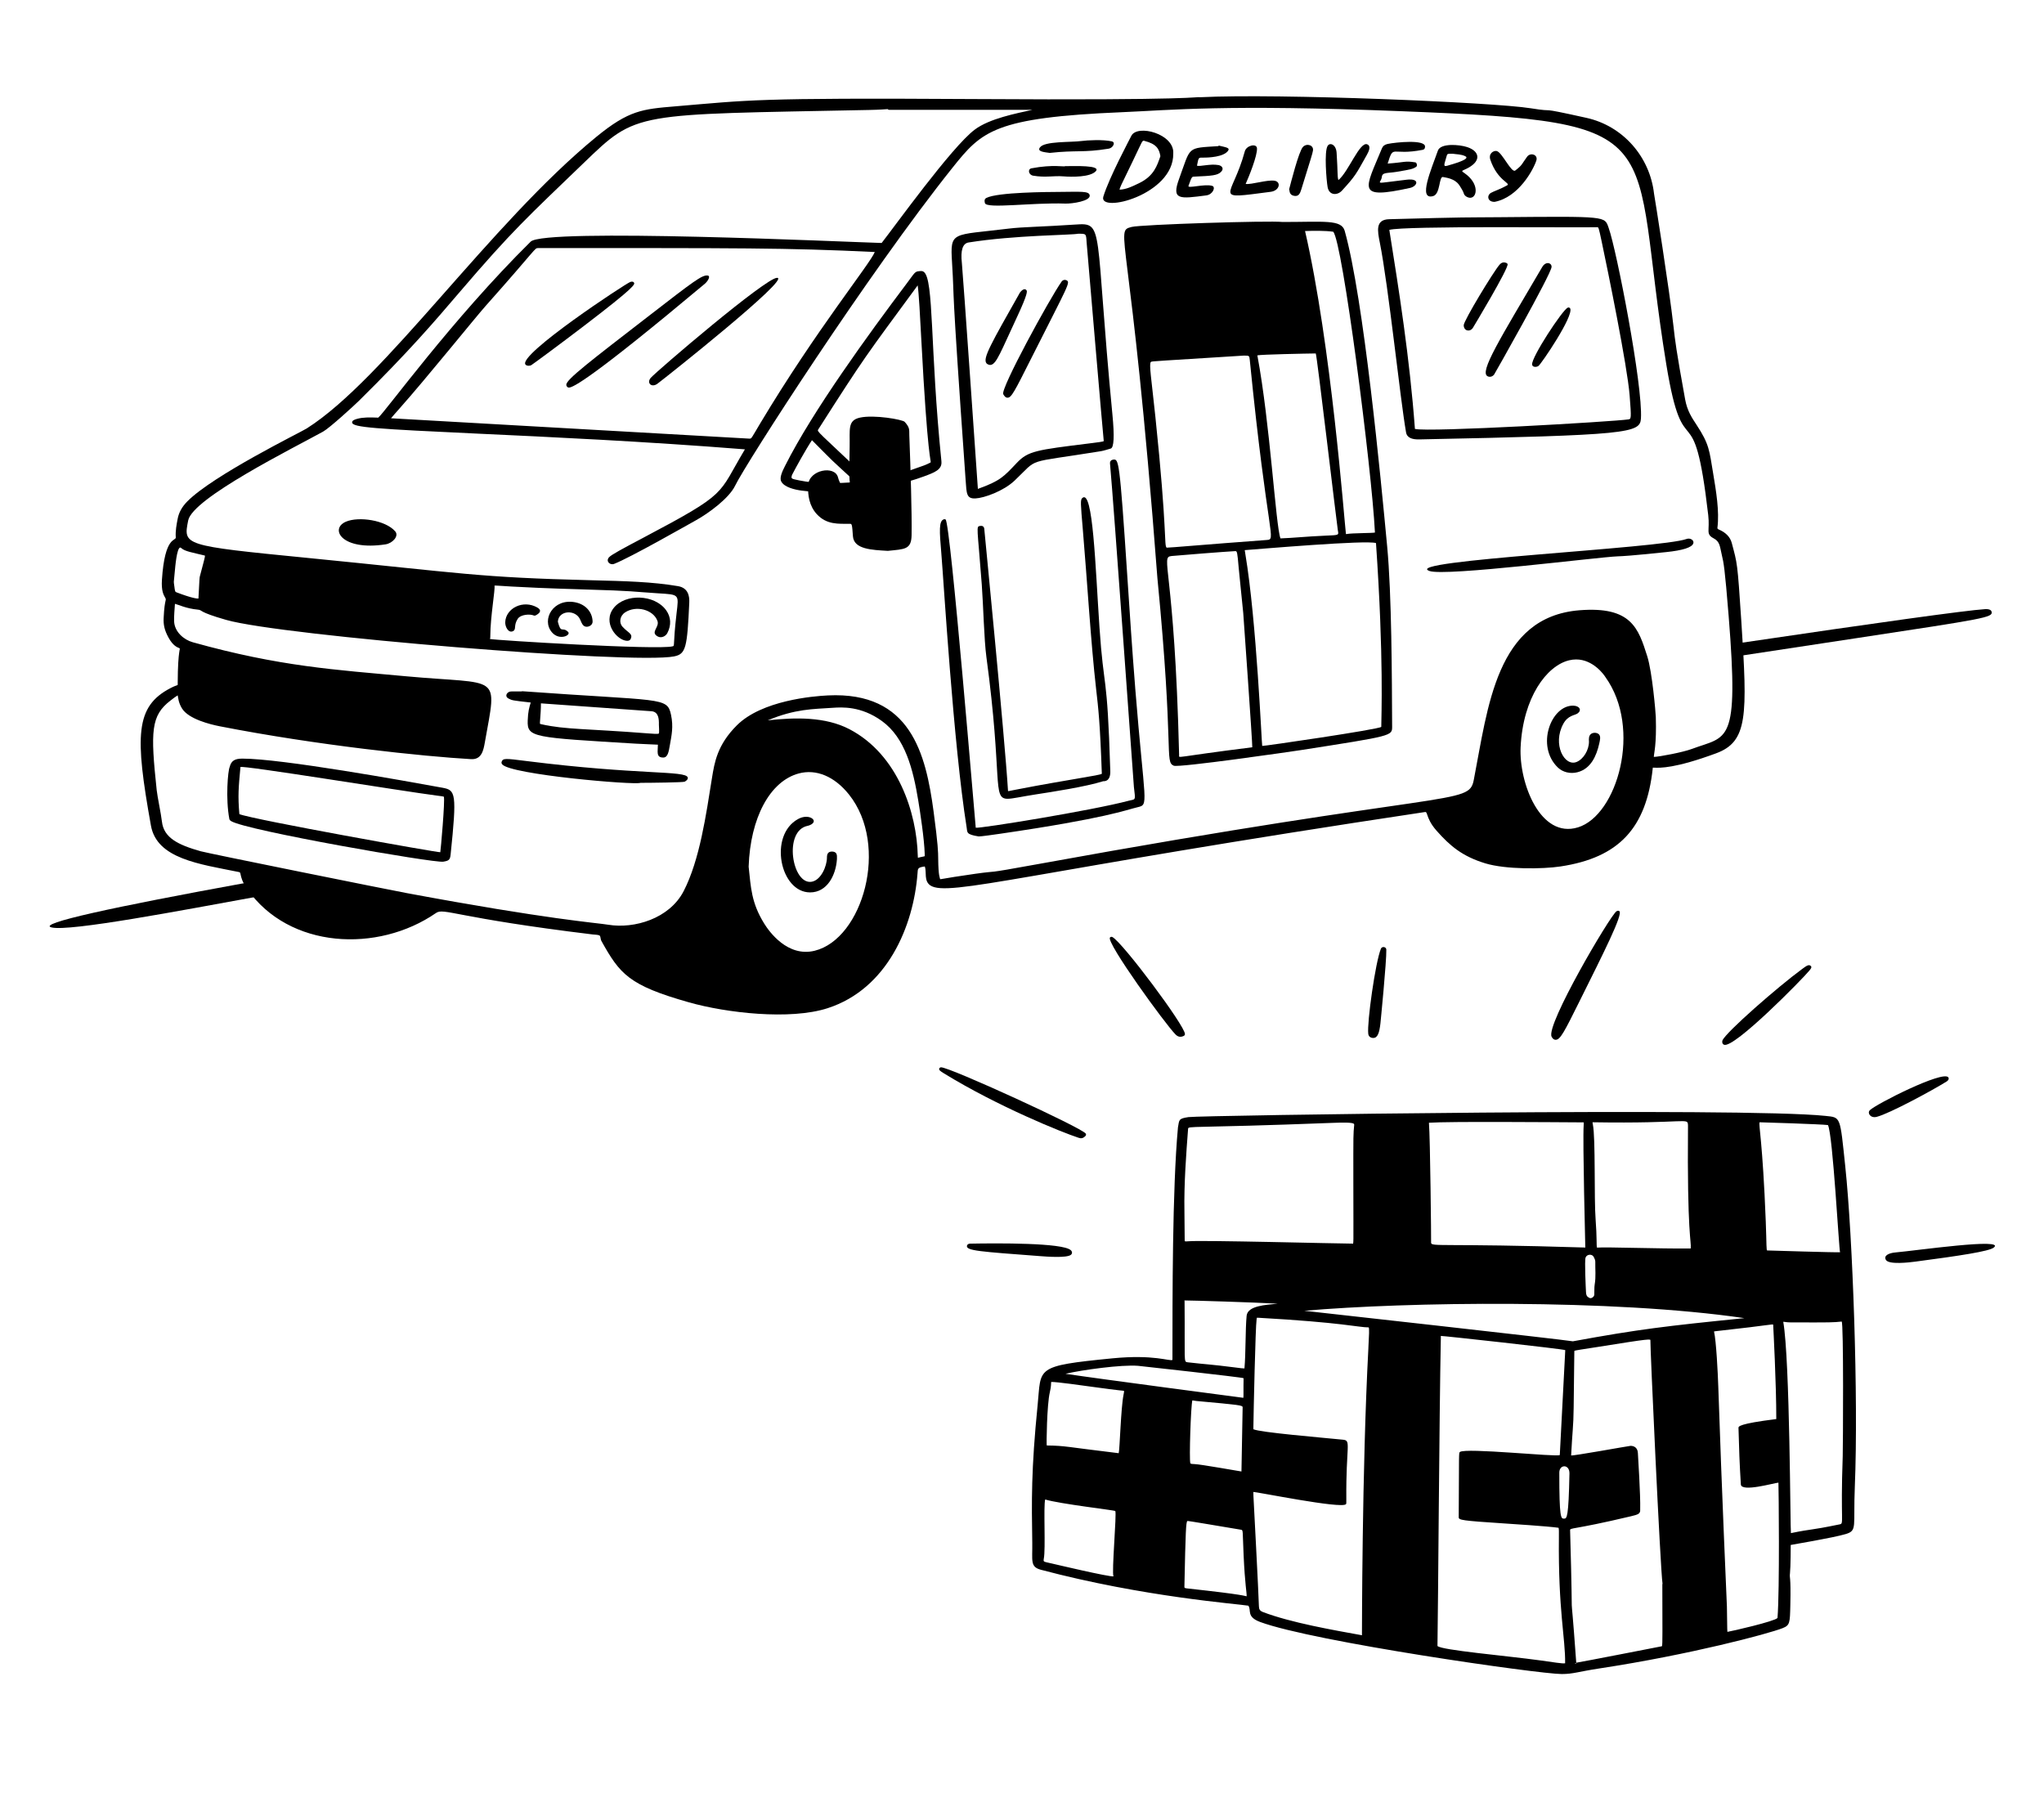 <svg width="383" height="341" viewBox="0 0 383 341" fill="none" xmlns="http://www.w3.org/2000/svg">
<path d="M46.6 166.418C46.343 166.051 46.148 165.727 45.994 165.438C21.312 169.937 6.798 173.076 9.663 173.777C13.031 174.6 34.131 170.566 47.877 168.065C47.431 167.543 47.004 166.996 46.6 166.418Z" fill="black"/>
<path d="M373.191 114.655C373.15 114.437 372.936 114.079 371.954 114.137C368.424 114.357 351.279 116.746 326.212 120.454C326.262 121.283 326.308 122.077 326.348 122.839C333.384 121.77 340.626 120.671 348.091 119.539C371.969 115.919 373.394 115.694 373.193 114.655H373.191Z" fill="black"/>
<path d="M326.284 116.4C325.549 105.201 325.532 105.662 324.499 101.754C324.182 100.547 323.287 99.737 322.056 99.213C321.872 99.137 321.788 99.035 321.805 98.906C322.201 95.817 321.56 91.999 320.995 88.632C320.288 84.433 320.317 83.275 317.885 79.59C316.989 78.233 316.144 76.951 315.761 74.856C314.067 65.552 313.871 63.795 313.574 61.137C312.793 54.145 310.045 36.884 309.932 36.309C309.137 29.3 304.043 23.581 297.257 22.082C287.14 19.839 292.216 21.158 286.824 20.287C279.939 19.177 239.789 17.479 224.91 18.217C223.977 18.084 224.835 18.823 182.424 18.56C141.05 18.308 140.512 18.758 126.521 19.927C120.379 20.441 117.838 20.654 111.745 25.641C91.773 41.983 72.139 71.004 57.46 80.29C56.332 81.004 39.988 89.011 35.097 93.952C34.113 94.949 33.525 96.001 33.299 97.167C33.079 98.305 32.853 99.478 32.935 100.692C32.987 101.452 30.878 100.308 30.34 108.662C30.212 110.696 30.65 111.467 30.913 111.926C31.302 112.606 30.842 111.924 30.664 115.813C30.61 116.976 30.771 118.018 31.585 119.489C32.41 120.981 33.178 121.281 33.592 121.441C33.916 121.569 33.318 121.431 33.299 127.978C33.299 128.602 33.508 128.122 31.926 128.945C25.357 132.381 25.246 137.809 28.282 154.697C29.402 160.929 37.378 161.901 44.718 163.389C44.999 163.446 45.001 163.463 45.089 163.884C45.193 164.382 45.367 165.212 46.311 166.566C54.17 177.821 70.79 178.602 81.695 171.076C83.183 170.044 85.213 171.954 111.063 175.094C111.517 175.149 112.007 175.13 112.319 175.28C112.574 175.401 112.475 175.928 112.7 176.332C116.153 182.513 117.787 184.622 129.127 187.824C136.083 189.79 148.032 191.191 155.083 188.908C166.309 185.271 171.167 173.498 171.92 163.69C171.991 162.771 171.876 162.535 173.291 162.355C173.663 163.395 173.086 165.062 174.314 165.898C177.625 168.148 192.426 163.359 266.898 152.172C267.233 152.119 267.241 152.121 267.452 152.725C267.658 153.321 268.005 154.319 269.16 155.628C271.716 158.529 274.032 160.462 278.298 161.766C282.13 162.936 289.066 162.856 292.395 162.353C303.314 160.708 308.484 155.209 309.687 143.966C309.704 143.796 309.66 143.83 309.982 143.843C311.041 143.886 313.837 144.002 321.541 141.16C327.508 138.96 327.449 134.21 326.284 116.4ZM284.928 140.031C285.37 130.653 289.836 124.729 294.02 123.724C294.463 123.619 294.903 123.564 295.34 123.564C298.501 123.564 300.541 126.413 300.805 126.848C307.749 136.493 303.04 152.759 295.683 155.025C288.584 157.214 284.616 146.641 284.928 140.031ZM309.89 141.826C309.905 141.115 310.426 139.577 310.261 134.353C310.235 133.533 309.593 125.905 308.653 122.947C306.993 117.716 305.677 113.59 295.993 114.345C280.317 115.569 278.802 132.592 276.155 146.13C275.202 151.028 272.444 147.721 194.454 161.918C183.469 163.918 187.604 163.037 182.759 163.724C175.928 164.694 176.164 164.856 176.148 164.675C176.135 164.505 175.827 164.271 175.798 160.934C175.786 159.62 175.777 158.38 174.944 152.138C173.485 141.18 170.614 129.555 155.145 130.304C152.328 130.439 142.77 131.242 138.088 135.893C134.397 139.56 133.875 142.873 133.405 145.794C132.318 152.563 131.123 161.142 128.093 166.992C125.429 172.138 118.844 174.071 113.993 173.275C111.683 172.891 102.98 172.331 76.132 167.33C72.777 166.704 39.147 159.935 37.617 159.507C33.377 158.319 30.679 156.975 30.344 153.956C30.177 152.479 29.494 149.294 29.363 148.06C28.18 136.964 28.277 134.084 31.945 131.264C32.427 130.892 33.012 130.445 33.293 130.292C33.402 130.797 33.437 131.663 34.099 132.74C35.331 134.751 39.448 135.748 41.162 136.084C59.597 139.687 79.439 141.743 88.278 142.246C90.268 142.353 90.592 140.554 90.85 139.105C93.181 125.946 93.912 128.365 76.013 126.71C62.851 125.491 52.483 124.916 36.12 120.343C34.431 119.874 32.688 118.369 32.625 116.401C32.594 115.332 32.713 114.217 32.78 113.14C33.429 113.293 34.883 114.03 37.09 114.233C38.006 114.318 36.977 114.611 42.374 116.152C52.847 119.15 118.754 124.517 126.318 122.991C128.507 122.55 128.767 121.411 129.154 112.915C129.208 111.75 128.986 110.163 127.05 109.83C122.212 109.009 117.197 108.884 110.851 108.725C89.439 108.194 86.984 107.433 57.547 104.531C34.153 102.228 34.346 102.194 35.264 97.513C36.085 93.329 55.038 83.916 60.54 80.874C61.75 80.204 66.355 75.996 67.267 75.093C76.597 65.886 81.358 60.314 85.961 54.926C96.103 43.057 98.93 40.602 109.351 30.558C119.474 20.804 118.576 21.501 162.805 20.606C165.011 20.562 165.884 20.468 166.328 20.447C166.388 20.527 166.489 20.58 166.606 20.58C175.398 20.604 191.987 20.556 193.46 20.577C190.438 21.25 185.413 22.203 182.636 24.294C178.289 27.566 167.481 42.648 165.2 45.528C158.367 45.335 102.036 42.706 99.437 45.276C84.603 59.932 72.221 77.152 70.875 78.257C69.207 78.192 68.027 78.179 66.965 78.469C66.601 78.567 65.921 78.753 65.98 79.188C66.105 80.082 70.291 80.361 89.747 81.265C102.909 81.875 120.91 82.712 139.581 84.197C134.361 92.891 136.728 92.201 120.395 100.836C116.657 102.813 114.522 103.953 114.108 104.431C113.459 105.181 114.307 105.953 115.075 105.656C118.041 104.518 129.043 98.238 130.42 97.479C132.639 96.255 136.594 93.413 137.752 90.993C139.677 86.98 162.586 51.303 178.504 31.393C183.975 24.55 186.307 22.023 210.258 21.022C219.456 20.637 229.395 19.513 262.827 20.846C314.658 22.911 305.079 24.715 312.243 68.375C315.549 88.487 317.311 72.465 320.083 96.511C320.426 99.479 319.538 100.044 321.108 100.874C322.311 101.512 322.255 102.425 322.642 104.044C322.966 105.401 323.18 106.298 323.913 115.452C325.867 139.833 323.724 137.823 316.981 140.345C315.352 140.955 311.004 141.787 309.886 141.828L309.89 141.826ZM92.654 109.735C92.911 109.643 95.419 110.04 109.261 110.441C119.234 110.727 118.302 110.858 123.266 111.169C127.348 111.421 127.197 111.31 126.77 114.947C126.059 121.022 126.498 121.01 126.023 121.107C123.26 121.825 92.744 119.972 91.794 119.726C91.88 119.551 91.871 119.429 91.873 119.152C91.882 115.53 92.817 110.449 92.654 109.735ZM38.393 104.1C38.464 104.281 38.115 105.455 37.466 107.931C37.376 108.275 37.393 108.171 37.184 112.154C36.966 112.171 36.072 112.134 33.088 110.995C32.818 110.891 32.789 110.853 32.663 109.829C32.529 108.739 32.535 109.482 32.715 107.479C32.862 105.842 33.136 102.795 33.741 102.594C33.783 102.582 33.879 102.613 34.028 102.744C34.664 103.305 36.007 103.522 38.393 104.1ZM74.841 76.567C79.975 70.789 88.981 59.591 91.002 57.318C100.722 46.401 100.134 46.481 100.843 46.483C138.513 46.488 147.123 46.413 163.915 47.221C163.031 49.448 152.961 61.773 142.44 79.343C140.738 82.182 140.861 82.199 140.401 82.189C140.031 82.17 79.515 78.728 73.269 78.373C73.596 77.969 74.171 77.325 74.841 76.567ZM140.28 162.384C140.594 153.233 144.273 146.382 149.662 144.928C152.94 144.043 156.378 145.482 159.082 148.875C166.715 158.447 161.633 175.937 152.655 178.145C147.571 179.396 144.124 174.557 143.189 173.045C140.767 169.127 140.701 166.293 140.278 162.38L140.28 162.384ZM143.852 134.976C149.045 132.805 152.362 132.879 156.025 132.624C157.745 132.509 161.326 132.263 165.246 135.098C169.612 138.254 171.106 144.157 172.071 150.067C172.408 152.104 173.195 157.238 173.27 160.002C173.274 160.194 173.28 160.394 173.272 160.426C173.228 160.455 173.03 160.494 172.839 160.534C172.613 160.58 172.2 160.663 171.995 160.731C171.985 160.655 171.974 160.535 171.97 160.349C171.784 152.394 168.32 141.409 159.16 136.63C154.658 134.282 149.011 134.401 143.852 134.976Z" fill="black"/>
<path d="M260.854 136.126C260.81 127.018 260.781 111.438 259.921 102.347C258.724 89.657 255.539 55.947 251.966 43.252C251.355 41.085 248.092 41.594 240.34 41.594C237.831 41.303 213.762 42.07 212.038 42.524C208.676 43.405 211.877 42.536 216.872 108.325C220.033 140.766 218.184 142.704 219.93 143.473C220.855 143.884 242.092 140.81 243.751 140.551C260.944 137.866 260.863 137.903 260.854 136.126ZM252.385 100.057C252.328 100.069 252.255 100.088 252.198 100.061C251.891 97.582 249.446 64.55 244.538 43.291C246.135 43.233 248.251 43.2 249.816 43.42C251.56 45.277 257.035 87.836 257.627 99.679C257.627 99.721 257.631 99.774 257.652 99.779C257.255 99.907 253.259 99.875 252.385 100.059V100.057ZM246.545 66.23C246.755 66.44 250.44 97.856 250.673 99.302C250.838 100.308 251.014 100.255 248.4 100.367C244.53 100.538 242.42 100.794 239.93 100.882C239.025 98.412 237.996 79.387 235.6 66.585C236.336 66.414 244.752 66.247 246.543 66.228L246.545 66.23ZM215.648 67.824C215.811 67.652 216.481 67.698 232.992 66.634C234.091 66.62 234.101 66.622 234.181 67.454C237.548 101.162 239.273 101.038 237.309 101.184C225.874 102.025 219.089 102.64 218.603 102.62C218.084 102.147 218.754 99.76 216.498 78.146C215.732 70.828 215.271 68.227 215.648 67.824ZM219.518 104.185C220.771 104.06 229.792 103.344 231.474 103.266C231.803 103.252 231.855 103.477 232.098 106.337C232.249 108.108 232.563 110.78 232.954 114.841C232.971 115.013 234.718 139.647 234.649 140.021C219.572 141.905 221.01 142.148 220.941 141.475C220.079 106.159 217.324 104.405 219.518 104.185ZM236.51 139.77C236.412 139.555 235.449 116.348 233.36 103.875C233.302 103.527 233.255 103.247 233.237 103.082C236.129 102.869 256.055 101.153 257.83 101.76C259.325 123.428 258.82 134.416 258.82 136.2C258.353 136.675 236.709 139.84 236.51 139.77Z" fill="black"/>
<path d="M301.427 42.7C300.634 40.497 301.289 40.518 280.983 40.698C273.949 40.761 275.839 40.654 260.295 41.075C257.689 41.143 258.11 43.247 258.539 45.413C260.191 53.689 262.344 74.674 263.464 81.022C263.661 82.128 264.774 82.358 265.944 82.335C305.207 81.538 307.302 81.167 307.475 78.428C307.858 72.278 302.907 46.816 301.425 42.698L301.427 42.7ZM305.119 78.585C302.262 79.011 267.756 81.02 265.125 80.37C264.146 67.065 262.131 54.374 260.329 43.074C263.072 42.281 296.241 42.683 299.225 42.574C299.539 42.56 299.533 42.499 300.123 45.282C301.274 50.722 304.922 68.563 305.357 74.086C305.707 78.498 305.64 78.507 305.117 78.585H305.119Z" fill="black"/>
<path d="M208.442 77.67C205.028 42.234 207.019 41.698 201.491 42.077C195.275 42.501 191.646 42.51 189.02 42.834C178.329 44.152 178.028 43.221 178.39 49.164C178.926 57.974 178.072 49.546 180.939 89.982C181.117 92.488 181.079 93.469 182.774 93.394C184.455 93.308 188.057 91.999 190.102 90.062C194.811 85.597 191.682 86.908 206.267 84.545C206.918 84.439 207.492 84.214 208.121 84.05C208.731 83.891 208.839 81.766 208.442 77.67ZM183.233 91.607C183.197 90.997 180.397 50.723 180.232 49.27C179.963 46.888 180.384 45.608 181.496 45.432C190.158 44.054 200.868 44.06 201.958 43.8C203.534 43.795 203.505 43.729 203.605 45.388C203.615 45.56 206.776 82.674 206.82 82.659C206.675 82.766 205.71 82.886 204.111 83.085C194.21 84.313 192.655 84.494 190.537 86.724C188.08 89.31 187.479 90.083 183.233 91.607Z" fill="black"/>
<path d="M212.708 128.818C212.212 128.852 212.317 128.845 212.708 128.818C212.139 121.72 211.66 114.45 211.237 108.037C209.768 85.756 209.624 86.01 208.564 86.126C208.25 86.164 207.951 86.406 207.991 86.859C208.721 94.801 212.405 146.939 212.466 147.44C212.803 150.149 212.771 149.706 211.553 150.025C204.509 151.897 183.502 155.281 182.833 155.095C182.78 154.92 178.109 97.906 177.182 97.337C177.09 97.28 176.964 97.265 176.862 97.301C175.905 97.623 176.018 99.401 176.389 103.754C176.816 108.772 178.649 139.518 181.123 155.007C181.284 155.99 180.989 156.342 183.381 156.727C183.686 156.761 186.504 156.355 187.441 156.219C207.242 153.332 210.996 151.762 213.116 151.262C215.348 150.734 214.492 151.046 212.704 128.818H212.708Z" fill="black"/>
<path d="M82.912 147.603C75.821 146.306 52.711 142.146 45.444 142.146C44.067 142.146 43.329 142.49 43.036 143.716C42.707 144.413 42.245 149.615 42.977 153.469C43.013 153.653 43.178 153.777 43.301 153.854C46.137 155.622 81.302 161.731 83.039 161.46C84.077 161.291 84.329 161.148 84.435 160.13C85.638 148.557 85.371 148.054 82.912 147.603ZM44.852 152.548C44.555 149.053 44.697 147.597 45.053 143.73C45.093 143.295 75.513 148.26 81.913 149.082C82.57 149.165 83.089 149.23 83.163 149.271C83.422 149.931 82.56 159.515 82.501 159.685C82.219 159.806 47.322 153.557 44.852 152.548Z" fill="black"/>
<path d="M208.043 144.481C207.463 125.293 206.838 129.746 206.013 117.492C205.247 106.258 204.814 91.462 202.792 93.326C202.422 93.663 202.476 94.284 202.888 99.118C203.69 108.497 204.416 120.635 205.383 129.057C205.814 132.788 206.124 135.483 206.459 144.98C206.287 145.139 204.889 145.378 201.823 145.899C188.366 148.186 188.893 148.385 188.879 148.17C188.257 138.06 184.446 99.365 184.44 99.192C184.423 98.678 184.132 98.478 183.669 98.546C182.847 98.664 183.14 98.562 183.962 109.515C184.251 113.38 184.392 119.879 184.827 123.091C187.931 146.066 185.844 149.672 188.814 149.672C189.726 149.672 191.451 149.256 194.088 148.852C197.12 148.387 203.403 147.422 206.71 146.383C207.817 146.407 208.072 145.466 208.043 144.481Z" fill="black"/>
<path d="M125.729 133.909C125.005 130.538 124.038 131.421 97.903 129.522C97.847 129.517 97.763 129.528 97.707 129.559C95.576 129.557 95.635 129.542 95.411 129.638C94.819 129.888 94.635 130.565 95.283 130.887C95.987 131.237 95.884 131.239 99.448 131.636C99.166 132.562 98.942 133.283 98.881 135.025C98.77 138.205 99.867 138.178 119.102 139.342C120.224 139.411 123.209 139.523 123.276 139.535C123.276 140.824 122.887 141.944 124.274 141.944C125.126 141.944 125.295 140.904 125.519 139.61C125.833 137.796 126.221 136.195 125.729 133.909ZM101.217 134.727C101.397 132.463 101.338 132.081 101.357 131.791L122.139 133.273C123.359 133.423 123.493 134.626 123.462 135.786C123.454 136.026 123.573 137.336 123.445 137.443C123.295 137.568 122.46 137.501 121.3 137.411C109.963 136.521 105.968 136.722 101.487 135.714C101.363 135.685 101.219 135.655 101.196 135.643C101.15 135.562 101.181 135.175 101.217 134.727Z" fill="black"/>
<path d="M219.842 28.785C219.943 36.55 205.76 40.047 206.741 36.835C207.838 33.244 211.741 25.965 211.98 25.469C213.068 23.208 220.125 25.077 219.842 28.785ZM217.432 29.266C217.195 27.868 216.697 26.985 214.434 26.395C213.993 26.281 214.116 26.346 212.379 29.935C209.684 35.501 209.922 34.958 209.78 35.541C211.04 35.486 212.113 34.959 213.42 34.33C216.266 32.961 216.823 30.988 217.432 29.268V29.266Z" fill="black"/>
<path d="M316.045 100.984C311.259 102.778 262.218 105.006 267.856 106.991C270.828 108.048 299.43 104.375 303.157 104.242C304.097 104.208 305.269 104.167 312.201 103.449C315.3 103.129 317.008 102.587 317.282 101.836C317.506 101.224 316.686 100.742 316.045 100.984Z" fill="black"/>
<path d="M269.431 28.217C269.927 26.802 273.403 27.059 274.927 27.562C277.376 28.37 277.673 30.345 274.504 31.751C273.826 32.053 273.835 32.041 274.427 32.452C277.175 34.357 276.821 36.97 275.546 37.056C275.076 37.086 274.435 36.747 274.303 36.3C274.144 35.768 273.826 35.327 273.544 34.856C272.64 33.354 270.743 33.279 270.417 33.175C269.598 32.916 269.936 36.338 268.552 36.737C265.622 37.581 268.209 31.702 269.431 28.217ZM272.227 28.81C271.153 28.81 271.189 28.764 271.02 29.414C270.708 30.614 270.295 31.311 271.166 31.059C272.3 30.732 275.616 29.813 274.584 29.284C273.801 28.882 272.912 28.928 272.227 28.81Z" fill="black"/>
<path d="M128.865 145.676C128.472 144.34 119.755 145.26 98.632 142.597C94.668 142.096 94.255 142.045 93.998 142.734C93.939 142.894 93.973 143.064 94.094 143.216C95.656 145.148 118.872 147.136 120.017 146.684C121.873 146.684 128.045 146.611 128.294 146.468C128.482 146.358 128.979 146.069 128.865 145.676Z" fill="black"/>
<path d="M267.019 27.481C267.007 27.786 266.927 28.006 266.563 28.078C260.582 29.239 261.184 26.929 260.017 30.651C263.311 30.417 263.208 30.103 265.207 30.424C265.481 30.468 265.611 31.085 265.377 31.244C264.759 31.657 264.481 31.732 261.681 32.2C260.046 32.473 259.014 32.247 258.926 33.138C258.788 34.536 256.815 34.458 263.568 33.674C266.191 33.368 265.578 34.915 264.19 35.218C253.989 37.454 255.791 35.452 258.943 27.798C259.129 27.346 259.472 27.085 260.021 26.971C261.549 26.654 267.078 26.088 267.022 27.481H267.019Z" fill="black"/>
<path d="M228.347 27.273C229.602 27.594 230.555 27.65 230.1 28.269C229.261 29.404 226.553 29.546 225.394 29.534C224.538 29.526 224.596 29.498 224.289 31.04C224.826 31.263 226.764 30.646 228.309 30.929C228.979 31.052 229.422 31.614 228.765 32.236C228.098 32.867 227.126 32.951 223.751 33.096C223.328 33.114 223.307 33.114 222.694 34.831C222.497 35.386 225.753 34.393 227.154 34.831C227.832 35.043 227.275 36.451 226.028 36.613C221.061 37.259 219.464 37.531 220.927 33.537C223.188 27.365 222.271 27.769 228.321 27.379L228.349 27.275L228.347 27.273Z" fill="black"/>
<path d="M198.218 35.962C202.529 35.934 203.998 35.771 204.18 36.562C204.434 37.672 200.874 38.192 199.603 38.146C193.383 37.927 184.83 39.17 184.553 38.055C184.472 37.728 184.386 37.315 184.823 37.089C186.927 35.997 196.587 35.972 198.218 35.962Z" fill="black"/>
<path d="M280.046 37.823C278.705 37.842 278.552 36.594 279.387 36.13C280.05 35.763 280.961 35.523 282.378 34.744C283.194 34.295 280.63 33.959 279.259 29.942C278.86 28.774 279.872 28.151 280.465 28.304C281.478 28.567 283.213 32.495 283.928 31.948C285.325 30.877 285.134 30.732 286.147 29.361C286.767 28.52 288.24 28.962 287.874 30.084C287.307 31.823 284.533 36.982 280.044 37.825L280.046 37.823Z" fill="black"/>
<path d="M248.784 27.309C249.222 26.644 250.348 27.079 250.45 28.62C250.702 32.436 250.555 32.918 250.781 33.747C252.679 32.199 254.781 26.463 256.189 27.046C256.936 27.355 256.513 28.318 256.12 29.016C254.1 32.605 254.05 32.886 251.442 35.728C250.611 36.634 249.056 36.666 248.766 35.06C248.548 33.853 248.087 28.361 248.782 27.309H248.784Z" fill="black"/>
<path d="M233.242 28.372C233.552 27.23 235.441 26.824 235.527 27.759C235.651 29.121 233.945 33.274 233.409 34.464C234.487 34.623 237.432 33.648 238.805 33.861C240.113 34.063 239.77 35.724 238.099 35.941C226.813 37.404 230.85 37.211 233.244 28.374L233.242 28.372Z" fill="black"/>
<path d="M74.051 99.561C74.817 100.446 73.547 101.797 72.243 101.998C64.051 103.26 61.693 99.099 64.813 97.754C67.195 96.728 72.216 97.444 74.051 99.561Z" fill="black"/>
<path d="M196.701 28.652C195.817 28.516 194.248 28.448 194.861 27.617C195.748 26.417 200.637 26.698 202.655 26.421C203.749 26.271 206.755 26.117 208.333 26.489C209.116 26.673 208.523 27.732 207.747 27.858C202.927 28.642 201.734 28.098 196.701 28.652Z" fill="black"/>
<path d="M199.551 31.132C201.29 31.132 206.422 30.908 205.313 32.095C204.268 33.215 200.834 33.174 199.271 33.047C197.366 32.893 195.949 33.316 193.589 32.917C192.722 32.77 192.517 31.683 193.272 31.538C197.337 30.757 199.559 31.318 199.551 31.132Z" fill="black"/>
<path d="M241.547 35.512C241.821 34.47 243.362 28.332 244.149 27.524C244.881 26.773 246.212 27.208 246.015 28.241C245.89 28.9 245.791 29.193 243.831 35.507C243.605 36.236 243.343 36.836 242.535 36.703C241.409 36.517 241.712 35.547 241.547 35.512Z" fill="black"/>
<path d="M132.591 51.624C131.551 51.483 129.876 52.78 121.783 59.036C110.636 67.654 106.101 71.099 106.11 72.094C106.11 72.365 106.348 72.626 106.587 72.626C107.384 72.626 110.963 70.839 132.061 53.179C132.591 52.734 133.246 51.714 132.591 51.624Z" fill="black"/>
<path d="M145.62 52.06C143.644 51.907 123.034 69.538 121.933 70.803C121.112 71.755 122.09 72.715 123.191 71.898C124.737 70.752 148.285 52.06 145.62 52.06Z" fill="black"/>
<path d="M118.794 52.959C118.731 52.848 118.564 52.681 118.123 52.821C117.298 53.083 96.993 66.472 98.464 68.309C98.709 68.612 99.303 68.566 99.533 68.432C99.835 68.254 104.835 64.573 109.492 61.015C119.167 53.624 118.97 53.271 118.794 52.959Z" fill="black"/>
<path d="M155.968 159.562C155.171 159.531 154.947 159.993 154.949 160.703C154.949 162.276 153.852 164.89 152.12 165.212C148.421 165.9 146.728 155.629 151.356 154.735C151.663 154.679 152.367 154.403 152.473 153.958C152.622 153.323 151.207 152.551 149.533 153.472C143.982 156.519 146.153 167.214 151.791 167.214C155.018 167.214 156.613 163.954 156.816 161.073C156.82 161.052 156.822 161.033 156.822 161.013L156.826 160.771C156.839 160.28 156.86 159.61 155.968 159.562Z" fill="black"/>
<path d="M299.637 137.634C299.311 137.241 298.509 137.194 298.092 137.545C297.718 137.862 297.689 138.384 297.739 138.972C297.733 140.561 296.694 142.261 295.407 142.778C293.143 143.685 290.836 139.458 292.934 135.618C293.813 134.01 295.058 134.067 295.612 133.673C296.412 133.102 296.031 132.259 294.782 132.222C290.617 132.152 287.743 139.801 291.902 143.809C292.827 144.697 294.233 145.042 295.57 144.701C298.107 144.058 299.154 141.598 299.66 139.34C299.819 138.633 299.959 138.021 299.637 137.634Z" fill="black"/>
<path d="M124.82 114.345C122.647 111.334 117.152 111.192 115 113.912C112.811 116.675 115.609 120.004 117.491 120.074C117.782 120.084 118.039 119.99 118.152 119.763C118.673 118.732 117.717 118.629 116.614 117.4C115.99 116.703 116.093 115.422 117.141 114.74C119.184 113.398 122.369 114.202 123.183 116.317C123.65 117.537 121.754 118.456 123.255 119.265C123.916 119.617 124.728 119.23 125.044 118.624C125.82 117.138 125.737 115.618 124.82 114.345Z" fill="black"/>
<path d="M107.738 112.847C103.663 112.081 101.409 116.107 103.405 118.465C104.807 120.126 107.091 119.014 106.436 118.392C105.329 117.338 105.136 118.852 104.527 116.487C104.663 114.318 107.909 114.133 108.736 116.15C109.041 116.893 109.202 117.203 109.581 117.37C110.123 117.607 111.071 117.214 111.042 116.45C110.981 114.627 109.684 113.212 107.737 112.847H107.738Z" fill="black"/>
<path d="M100.695 113.847C98.062 112.303 94.749 113.95 94.668 116.61C94.647 117.44 95.256 118.669 96.109 118.27C96.811 117.936 96.187 117.216 97.007 115.962C97.577 115.09 99.353 115.029 100.021 115.331C100.126 115.379 100.253 115.37 100.354 115.315C100.544 115.213 101.907 114.558 100.695 113.847Z" fill="black"/>
<path d="M288.962 50.06C281.049 63.543 277.16 69.705 278.738 70.499C279.172 70.721 279.661 70.566 279.963 70.184C280.067 70.051 290.632 51.4 290.729 50.026C290.785 49.276 289.672 48.847 288.962 50.06Z" fill="black"/>
<path d="M282.488 49.484C282.461 49.404 282.384 49.321 282.3 49.285C281.544 48.951 281.128 49.43 280.971 49.609C279.841 50.904 274.244 60.122 274.267 60.949C274.295 62.04 275.433 62.251 275.975 61.447C276.046 61.341 282.737 50.226 282.488 49.484Z" fill="black"/>
<path d="M294.215 57.79C294.14 57.64 293.92 57.572 293.755 57.645C292.758 58.093 286.915 66.98 287.082 68.318C287.149 68.861 287.964 68.808 288.28 68.564C288.842 68.136 294.918 59.193 294.217 57.792L294.215 57.79Z" fill="black"/>
<path d="M199.789 52.495C199.539 52.384 199.158 52.425 198.907 52.781C196.637 56.005 187.357 73.013 187.993 73.869C188.156 74.153 188.388 74.523 188.788 74.52C189.523 74.511 190.042 73.489 193.361 66.89C200.249 53.213 200.659 52.884 199.789 52.495Z" fill="black"/>
<path d="M192.367 54.425C192.333 54.35 192.214 54.244 192.13 54.214C191.687 54.059 191.151 54.751 191.094 54.851C185.743 64.321 184.171 67.042 184.801 68.014C185.002 68.323 185.475 68.421 185.668 68.37C186.735 68.178 187.555 65.849 190.567 59.402C192.618 55.012 192.451 54.604 192.367 54.425Z" fill="black"/>
<path d="M170.385 81.525C170.349 80.549 170.527 80.156 169.514 79.042C169.127 78.614 163.783 77.661 161.119 78.256C158.765 78.781 159.278 80.488 159.206 83.746C159.171 85.303 159.081 89.53 159.234 90.333C159.234 90.882 159.259 91.339 158.463 91.475C158.059 91.543 157.806 91.339 157.668 91.051C157.427 90.537 157.164 90.012 157.03 89.47C156.45 87.126 151.592 88.019 151.433 90.875C151.325 92.814 151.659 94.81 153.03 96.319C154.874 98.345 157.093 98.143 159.232 98.148C159.64 98.148 159.656 98.198 159.822 100.491C160 102.941 163.413 103.047 166.36 103.216C169.505 102.89 170.77 103.004 170.812 100.271C170.879 96.009 170.629 88.115 170.384 81.526L170.385 81.525Z" fill="black"/>
<path d="M176.404 86.453C174.234 65.198 175.023 52.338 173.097 50.941C172.805 50.73 172.56 50.785 172.304 50.805C171.392 50.865 171.448 51.057 169.887 53.129C162.802 62.542 152.307 76.949 147.12 87.26C146.624 88.245 146.007 89.488 146.386 90.216C146.961 91.317 148.96 91.766 150.228 91.93C156.394 92.724 165.737 92.008 173.143 89.261C175.125 88.528 176.557 87.998 176.4 86.453H176.404ZM162.934 90.008C153.077 80.68 153.054 80.89 153.32 80.47C162.208 66.544 162.108 66.883 171.953 53.475C172.181 55.042 172.401 59.24 172.633 63.639C173.82 86.223 174.491 86.219 174.382 86.646C174.144 86.777 173.571 87.063 173.139 87.213C168.324 88.886 167.633 89.338 162.934 90.008ZM148.408 88.987C149.105 87.629 150.994 84.197 152.143 82.482C156.976 87.329 154.774 85.212 160.308 90.315C157.265 90.593 152.981 90.693 149.781 90.02C148.226 89.693 148.188 89.73 148.408 88.987Z" fill="black"/>
<path d="M200.633 234.247C199.076 232.854 186.919 232.933 181.764 233.03C181.427 233.037 181.251 233.216 181.199 233.38C180.885 234.37 183.643 234.513 194.945 235.371C196.031 235.453 199.869 235.755 200.657 235.126C200.966 234.882 200.924 234.507 200.633 234.246V234.247Z" fill="black"/>
<path d="M176.307 199.986C176.171 200.005 176.018 200.117 175.985 200.236C175.922 200.477 176.098 200.651 176.878 201.128C187.012 207.345 199.04 212.199 202.106 213.193C202.569 213.358 202.952 213.322 203.425 212.812C203.514 212.717 203.521 212.523 203.452 212.415C202.765 211.327 177.854 199.906 176.305 199.984L176.307 199.986Z" fill="black"/>
<path d="M303.427 170.723C303.367 170.683 303.155 170.566 302.885 170.758C301.657 171.621 289.627 192.073 290.734 194.241C290.809 194.386 291.035 194.831 291.496 194.83C292.354 194.828 293.074 193.445 295.97 187.607C300.372 178.743 304.189 171.251 303.425 170.724L303.427 170.723Z" fill="black"/>
<path d="M337.658 181.582C333.171 184.872 323.405 193.404 322.755 194.94C322.642 195.205 322.7 195.629 323.056 195.762C324.963 196.466 337.769 183.42 339.025 181.875C339.303 181.536 339.542 181.241 339.314 181.011C338.945 180.634 338.487 180.973 337.658 181.582Z" fill="black"/>
<path d="M208.435 175.576C208.281 175.497 208.075 175.54 207.979 175.67C207.27 176.629 218.333 191.896 220.287 193.852C220.725 194.288 221.217 194.401 221.826 194.094C221.888 194.063 222.029 193.971 222.033 193.761C222.058 192.232 210.365 176.597 208.435 175.576Z" fill="black"/>
<path d="M364.793 202.62C365.197 202.333 365.199 202.042 365.067 201.865C364.064 200.518 351.476 206.906 350.368 208.026C349.831 208.572 350.507 209.569 351.652 209.271C354.063 208.656 362.108 204.299 364.791 202.622L364.793 202.62Z" fill="black"/>
<path d="M258.753 177.761C257.71 180.3 256.13 191.621 256.379 193.694C256.444 194.233 256.825 194.487 257.327 194.487C258.129 194.487 258.46 193.558 258.663 191.747C258.682 191.573 259.824 180.056 259.766 177.943C259.759 177.388 258.949 177.273 258.753 177.761Z" fill="black"/>
<path d="M355.153 234.678C353.993 234.777 352.872 235.245 353.388 236.089C353.941 236.996 357.723 236.553 358.866 236.401C367.294 235.291 372.695 234.464 373.579 233.772C376.008 231.883 359.041 234.338 355.153 234.678Z" fill="black"/>
<path d="M345.773 218.659C344.754 209.03 344.967 209.404 342.022 209.088C326.906 207.47 224.806 209.001 222.688 209.317C220.802 209.602 220.982 209.806 220.722 211.257C219.659 222.79 219.697 243.366 219.689 254.815C219.136 255.108 216.3 253.747 208.406 254.522C193.762 255.961 195.139 256.238 194.431 263.239C193.209 275.35 193.299 281.338 193.425 289.159C193.475 292.391 192.987 293.588 195.02 294.13C214.301 299.257 232.146 300.546 233.914 300.867C234.533 301.701 233.477 302.935 236.116 303.915C246.113 307.624 288.365 313.673 292.634 313.673C294.79 313.673 295.717 313.23 299.708 312.623C316.811 310.019 331.37 306.12 334.019 305.076C335.386 304.538 335.396 304.108 335.468 300.765C335.595 294.891 335.277 295.939 335.405 294.761C335.526 293.656 335.545 289.66 335.539 289.488C335.735 289.431 343.448 288.163 345.838 287.447C348.061 286.785 347.238 286.103 347.552 278.552C348.245 261.858 347.146 231.668 345.771 218.66L345.773 218.659ZM298.421 210.285C316.295 210.575 316.209 209.315 316.292 210.862C316.115 231.579 316.964 232.566 316.799 233.937C310.893 233.997 301.165 233.634 299.235 233.77C299.12 233.494 299.24 231.84 298.984 228.532C298.674 224.611 298.993 213.278 298.465 210.683C298.432 210.521 298.388 210.301 298.423 210.285H298.421ZM326.859 246.987C312.167 248.462 306.969 249.083 294.719 251.328C293.049 251.011 244.487 245.616 244.397 245.606C263.326 243.951 302.128 243.361 326.859 246.987ZM298.605 235.478C298.765 235.784 298.926 236.089 298.923 236.416C298.894 237.823 299.06 239.214 298.811 240.672C298.708 241.279 298.773 241.923 298.735 242.598C298.718 242.984 298.141 243.427 297.764 243.166C297.333 242.936 297.207 242.689 297.18 242.116C297.149 241.507 296.879 236.176 297.109 235.616C297.375 234.975 298.314 234.95 298.603 235.477L298.605 235.478ZM296.751 210.306C296.778 210.386 296.76 210.63 296.745 210.848C296.54 213.775 297.055 233.676 297.05 233.763C297.011 233.758 296.971 233.755 296.931 233.753C270.265 232.921 268.168 233.676 268.156 232.854C268.183 232.452 267.993 213.286 267.752 210.374C271.528 210.111 290.435 210.273 296.751 210.306ZM222.619 211.537C222.667 210.904 222.619 211.44 249.749 210.396C251.612 210.323 253.386 210.296 253.694 210.579C253.715 210.597 253.759 210.637 253.744 210.809C253.579 212.729 253.577 211.813 253.587 221.968C253.6 234.21 253.675 233.018 253.384 233.023C253.391 233.373 253.393 233.466 253.384 233.023C250.852 233.027 225.216 232.35 222.698 232.582C222.401 232.609 222.062 232.64 221.987 232.548C221.98 232.455 221.961 228.369 221.936 227.003C221.838 221.791 222.28 216.023 222.619 211.537ZM213.253 255.921C213.445 255.942 232.75 258.059 233.016 258.24C233.024 258.264 233.022 258.342 233.02 258.406V258.426C233.412 258.431 233.518 258.433 233.02 258.426C232.976 260.104 233.033 261.585 232.979 261.916C232.979 261.916 205.61 258.325 199.649 257.413C202.742 256.694 210.12 255.671 213.253 255.921ZM232.842 263.708C232.842 263.708 232.654 274.48 232.621 275.72C232.365 275.693 224.952 274.369 223.872 274.337C223.51 274.327 223.133 274.315 223.043 274.189C222.805 273.396 223.131 263.565 223.418 262.395C223.56 262.402 223.962 262.492 224.163 262.509C232.388 263.263 232.844 263.301 232.842 263.706V263.708ZM208.646 295.367C207.924 295.525 197.324 293.015 197.133 292.971C195.438 292.577 195.501 292.697 195.585 292.061C195.951 290.289 195.501 282.262 195.842 280.964C198.519 281.79 208.787 282.963 208.979 283.128C209.272 283.525 208.266 294.722 208.646 295.367ZM210.528 261.33C210.017 263.882 209.831 271.435 209.622 272.293C199.475 271.079 199.787 270.901 196.139 270.847C196.06 270.695 196.158 263.185 196.719 260.85C196.997 259.683 196.918 259.251 196.97 258.943C197.935 258.907 203.291 259.667 204.232 259.798C210.605 260.689 210.425 260.535 210.616 260.627C210.654 260.7 210.589 261.019 210.528 261.33ZM233.588 299.106C233.202 299.061 233.472 298.834 222.696 297.66C222.104 297.595 221.924 297.581 221.93 297.341C222.146 286.727 222.236 285.22 222.481 284.998C222.673 284.952 227.583 285.819 232.514 286.63C232.978 286.707 232.811 286.715 233.025 291.402C233.28 297.015 233.636 298.463 233.59 299.104L233.588 299.106ZM233.588 246.559C233.341 249.163 233.441 253.626 233.181 256.409C232.968 256.426 232.357 256.346 231.551 256.242C226.549 255.604 226.223 255.686 222.554 255.262C221.735 255.166 222.06 255.309 221.962 243.91C221.962 243.809 221.959 243.671 221.93 243.671C223.454 243.671 235.107 244.027 239.41 244.281C237.177 244.503 233.768 244.644 233.587 246.557L233.588 246.559ZM256.404 252.615C255.188 275.471 255.211 306.227 255.199 306.406C249.92 305.448 241.873 304.057 236.614 302.045C236.101 301.847 235.898 301.551 235.892 300.984C235.863 299.119 234.864 280.288 234.864 280.288C234.862 279.931 234.858 279.592 234.833 279.561C235.404 279.505 251.35 282.767 252.191 281.854C252.279 281.759 252.277 281.757 252.271 280.905C252.191 270.854 253.229 269.942 251.687 269.769C247.417 269.341 236.105 268.402 234.85 267.803C234.887 264.561 235.249 248.54 235.454 247.267C235.48 247.096 235.509 246.921 235.486 246.914C235.534 246.9 235.731 246.912 235.825 246.917C251.664 247.809 254.531 248.721 256.459 248.721C256.599 248.902 256.532 250.143 256.402 252.615H256.404ZM293.269 311.654C292.85 311.772 290.885 311.429 288.719 311.133C282.251 310.238 270.029 309.204 269.349 308.413C269.474 301.349 269.68 265.451 269.983 250.557C269.983 250.452 269.989 250.32 269.968 250.32C270.117 250.261 293.009 252.776 293.294 252.982L292.27 272.639C291.737 273.053 274.581 271.214 273.549 272.071C273.338 272.242 273.392 272.071 273.332 284.304C273.33 284.816 273.895 284.935 281.672 285.442C283.158 285.539 289.876 285.97 292.032 286.265C292.12 286.388 292.113 287.065 292.103 288.088C291.961 301.771 293.338 307.015 293.269 311.654ZM293.08 284.552H293.042C292.498 284.548 292.17 284.545 292.18 275.926C292.18 274.351 294.118 274.305 294.081 276.105C293.917 284.364 293.599 284.552 293.08 284.552ZM295.317 311.627C295.341 311.654 295.359 311.687 295.363 311.714C294.964 311.753 294.897 311.803 295.317 311.627ZM311.408 308.466C311.217 308.504 295.933 311.489 295.353 311.55C293.978 292.34 294.874 310.26 294.204 286.789C294.189 286.17 294.237 286.811 305.606 284.11C306.925 283.796 307.381 283.655 307.335 282.876C307.412 280.137 306.935 272.965 306.904 272.274C306.866 271.358 306.29 270.915 305.533 270.915C305.269 270.915 294.321 272.912 294.395 272.702C294.443 272.305 294.466 270.994 294.706 267.815C294.888 265.413 294.865 264.266 294.995 253.134C295.138 253.007 296.251 252.885 299.33 252.392C309.467 250.767 309.29 250.871 309.25 251.192C309.17 251.795 311.092 293.774 311.525 296.809H311.483C311.483 305.213 311.563 308.224 311.408 308.466ZM333.061 303.17C332.54 303.798 324.511 305.646 323.676 305.77C323.622 305.503 323.636 302.908 323.584 301.02C323.572 300.562 322.624 279.636 321.966 259.758C321.885 257.313 321.587 251.279 321.169 249.48C321.248 249.453 321.644 249.41 322.362 249.332C331.74 248.303 332.245 248.024 332.255 248.235C332.286 248.907 332.843 259.275 332.837 265.897C325.733 266.782 325.746 267.289 325.754 267.563C325.855 271.403 325.964 274.513 326.198 278.151C326.296 279.646 332.431 277.872 333.239 277.81C333.285 278.869 333.492 297.946 333.063 303.172L333.061 303.17ZM331.146 234.302C330.951 234.345 331.039 233.415 330.865 228.865C330.284 213.871 329.49 210.751 329.71 210.287C329.752 210.277 341.449 210.645 342.517 210.809C343.437 212.531 344.595 234.483 344.789 234.636C344.423 234.718 331.342 234.309 331.148 234.304L331.146 234.302ZM345.285 272.814C344.846 285.247 345.557 285.455 344.741 285.622C338.578 286.884 339.999 286.366 335.579 287.268C335.451 286.801 335.399 254.786 334.145 247.69V247.673C334.375 247.662 334.76 247.783 335.488 247.783C343.343 247.811 343.504 247.792 345.084 247.627C345.472 247.579 345.338 271.266 345.285 272.814Z" fill="black"/>
</svg>
